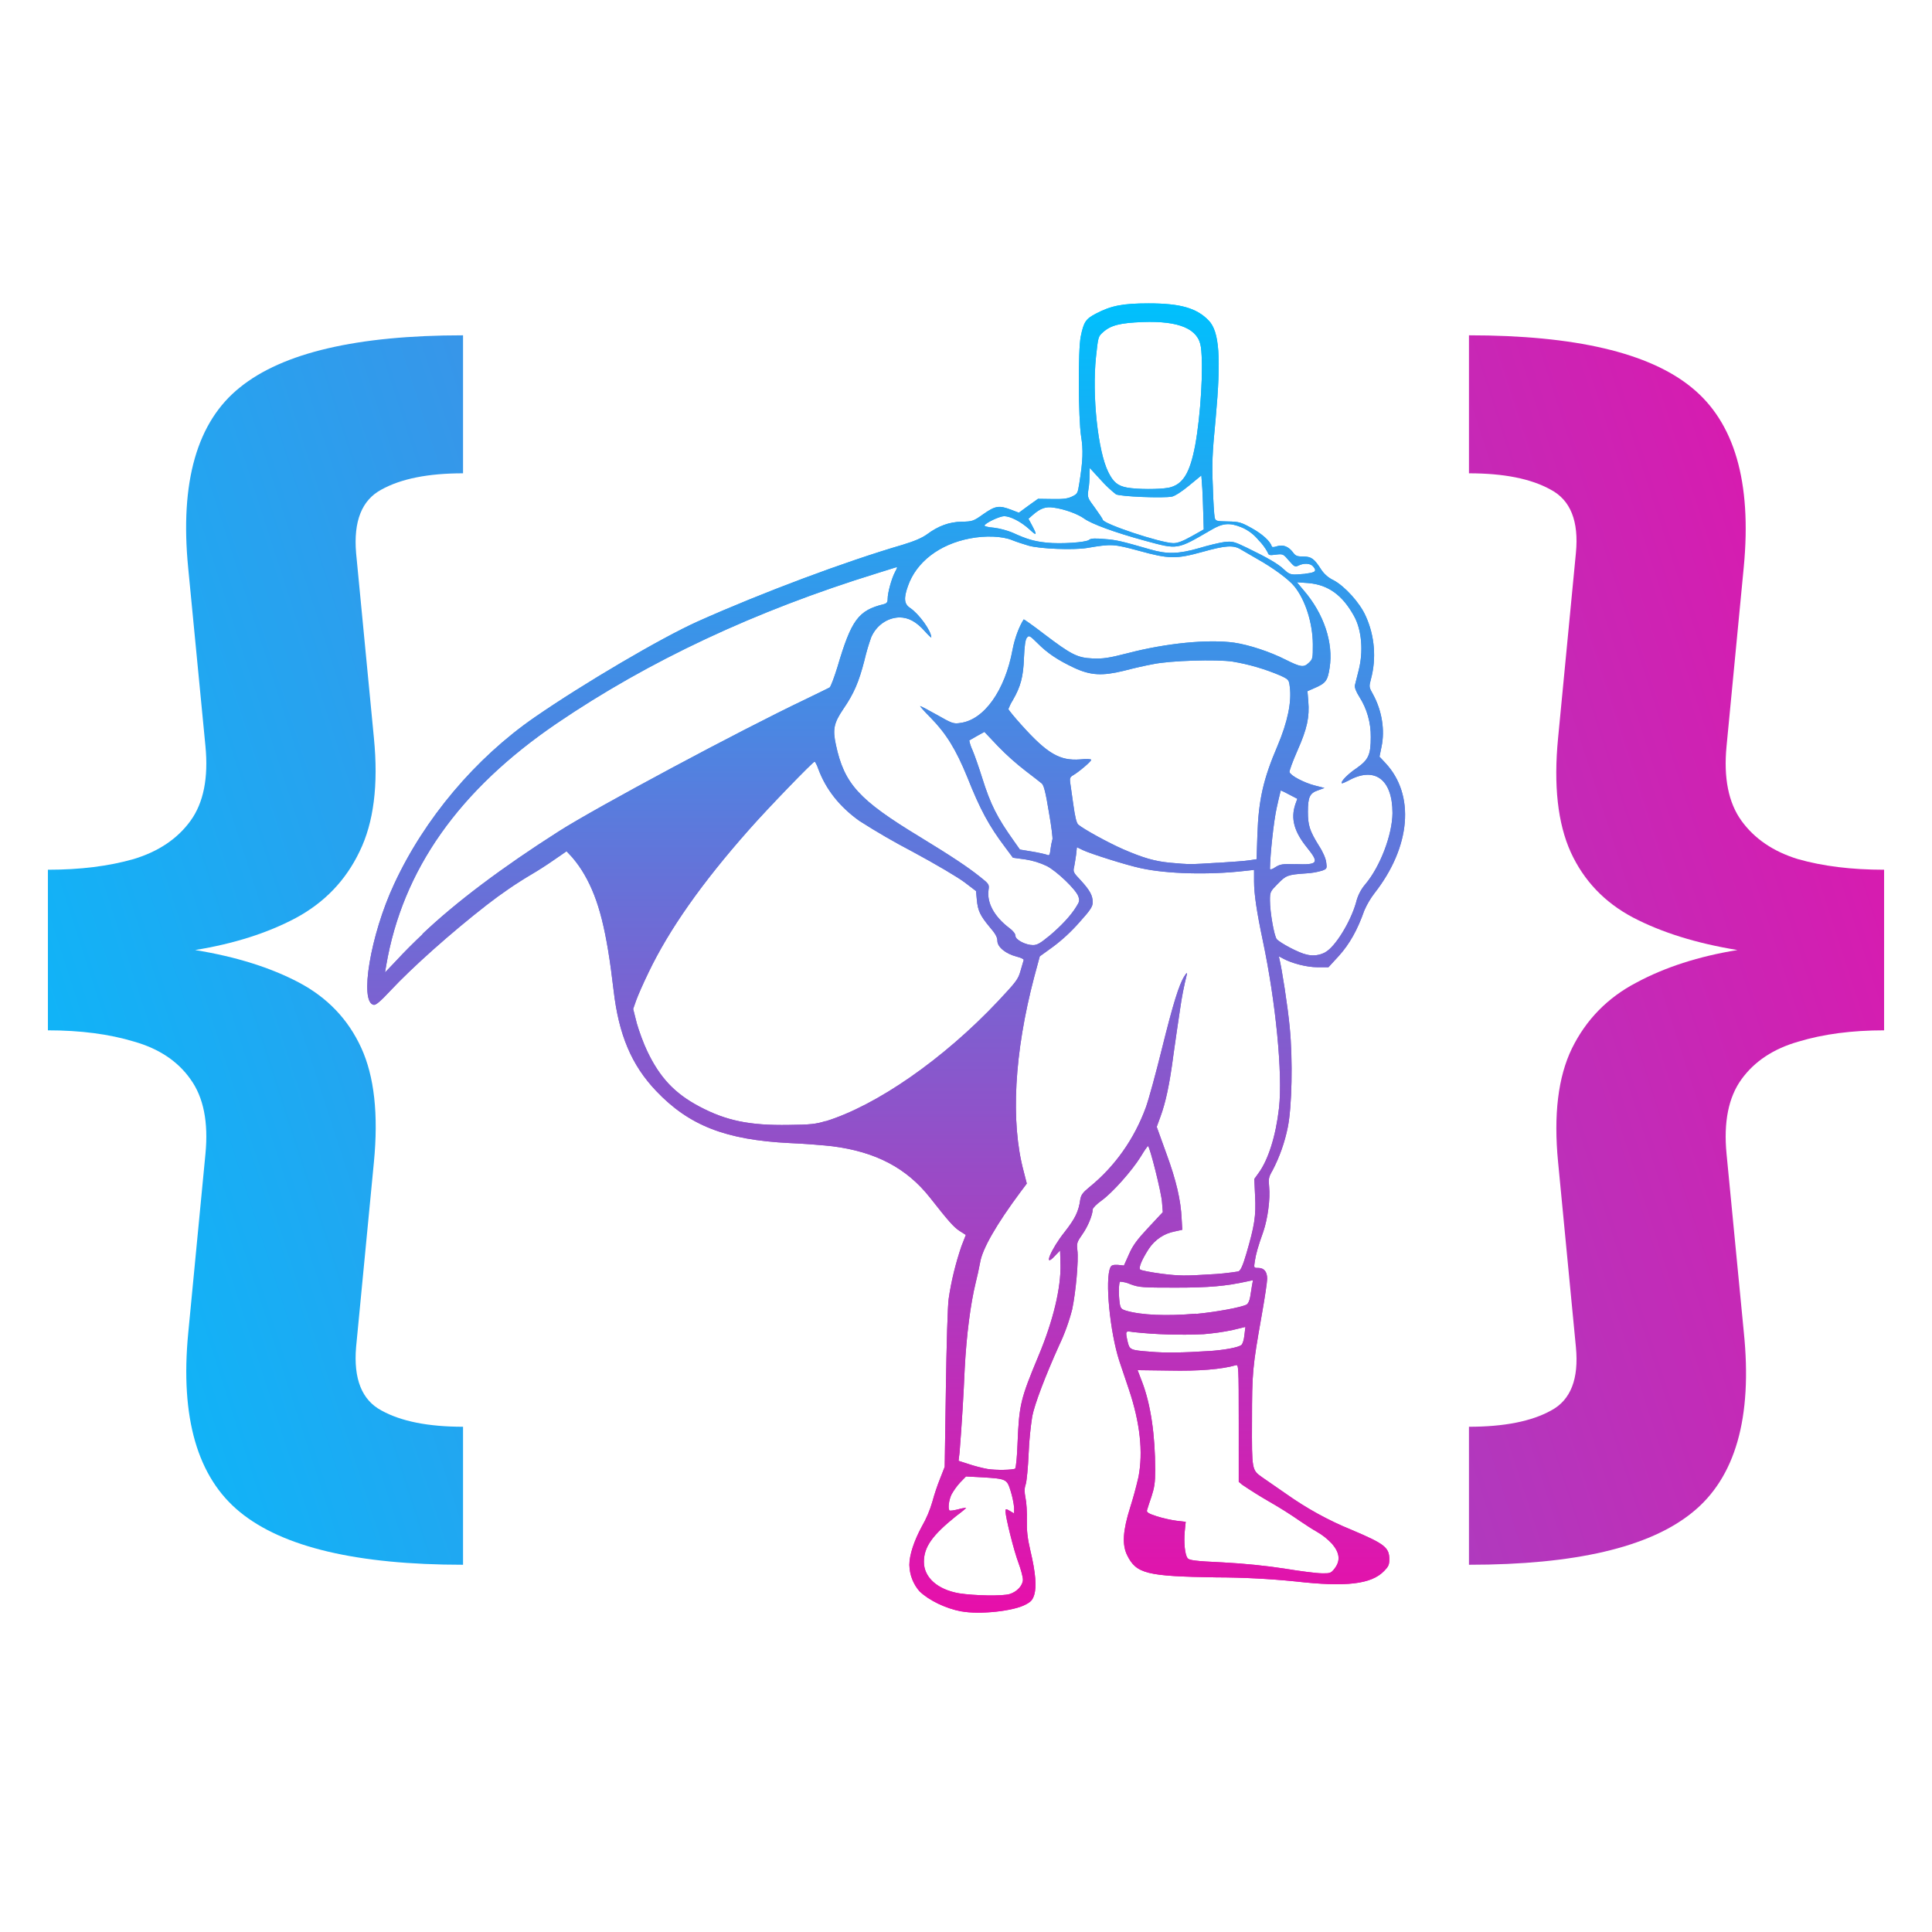 <svg width="121" height="121" viewBox="0 0 121 121" fill="none" xmlns="http://www.w3.org/2000/svg">
<path d="M92 21C98.626 21 103.272 22.087 105.936 24.261C108.625 26.434 109.717 30.18 109.213 35.496L108.133 46.732C107.941 48.722 108.253 50.281 109.069 51.407C109.886 52.533 111.062 53.332 112.598 53.804C114.159 54.249 115.959 54.471 118 54.471V64.529C115.983 64.529 114.195 64.764 112.634 65.236C111.074 65.681 109.886 66.467 109.069 67.593C108.253 68.719 107.941 70.278 108.133 72.268L109.213 83.425C109.765 88.794 108.685 92.565 105.972 94.739C103.283 96.913 98.626 98 92 98V89.357C94.209 89.357 95.925 89.016 97.149 88.336C98.374 87.681 98.89 86.358 98.698 84.368L97.582 72.779C97.294 69.819 97.582 67.449 98.446 65.668C99.334 63.861 100.679 62.486 102.479 61.543C104.28 60.574 106.392 59.893 108.817 59.5C106.248 59.081 104.064 58.4 102.263 57.457C100.486 56.514 99.19 55.152 98.374 53.371C97.558 51.564 97.294 49.181 97.582 46.221L98.698 34.632C98.89 32.642 98.362 31.319 97.114 30.664C95.889 29.983 94.185 29.643 92 29.643V21Z" fill="url(#paint0_linear_86_202)"/>
<path d="M60.217 100.924C59.216 100.736 58.179 100.228 57.592 99.666C57.193 99.217 56.965 98.625 56.953 98.006C56.953 97.377 57.253 96.493 57.728 95.612C58.016 95.117 58.242 94.582 58.403 94.02C58.503 93.632 58.715 93.003 58.878 92.602L59.166 91.868L59.24 86.96C59.278 84.245 59.353 81.731 59.415 81.34C59.578 80.216 59.852 79.119 60.214 78.05L60.49 77.342L60.089 77.087C59.727 76.846 59.427 76.512 58.239 74.999C56.778 73.153 54.854 72.136 52.128 71.789C51.24 71.696 50.34 71.627 49.44 71.589C45.441 71.388 43.154 70.492 41.093 68.324C39.554 66.706 38.755 64.819 38.431 62.037C37.995 58.277 37.508 56.351 36.608 54.787C36.386 54.401 36.131 54.038 35.845 53.703L35.483 53.315L34.684 53.865C34.247 54.173 33.633 54.561 33.333 54.735C32.332 55.324 31.382 55.978 30.47 56.687C28.234 58.426 25.796 60.606 24.459 62.037C23.859 62.679 23.547 62.959 23.408 62.933C22.497 62.787 23.195 58.56 24.682 55.375C26.583 51.268 29.781 47.483 33.481 44.927C36.519 42.826 41.431 39.937 43.703 38.92C47.739 37.114 52.963 35.16 56.538 34.117C57.289 33.889 57.75 33.688 58.062 33.462C58.763 32.941 59.449 32.687 60.236 32.674C60.898 32.661 60.961 32.648 61.599 32.191C62.35 31.669 62.573 31.641 63.324 31.924L63.811 32.111L64.411 31.669L65.011 31.241L65.872 31.253C66.534 31.266 66.834 31.241 67.122 31.107C67.485 30.932 67.497 30.907 67.597 30.265C67.823 28.873 67.847 28.177 67.71 27.334C67.535 26.225 67.511 21.918 67.686 21.073C67.873 20.163 67.998 19.976 68.636 19.642C69.587 19.146 70.299 19 71.936 19C73.934 19 74.947 19.295 75.698 20.071C76.372 20.767 76.485 22.398 76.135 26.225C75.921 28.431 75.897 29.047 75.96 30.491C75.984 31.413 76.046 32.283 76.073 32.404C76.123 32.633 76.173 32.645 76.898 32.658C77.611 32.671 77.735 32.712 78.41 33.087C79.06 33.449 79.547 33.891 79.648 34.212C79.66 34.279 79.772 34.279 79.972 34.212C80.358 34.091 80.696 34.225 80.972 34.587C81.135 34.816 81.234 34.854 81.611 34.854C82.124 34.854 82.311 34.988 82.736 35.658C82.935 35.959 83.207 36.195 83.523 36.341C84.224 36.716 85.174 37.759 85.536 38.589C86.098 39.819 86.21 41.249 85.86 42.533C85.735 43.016 85.735 43.029 85.997 43.496C86.546 44.501 86.748 45.731 86.522 46.774L86.397 47.39L86.772 47.791C88.634 49.784 88.358 53.035 86.086 55.937C85.832 56.269 85.617 56.633 85.447 57.021C85.011 58.264 84.509 59.135 83.861 59.857L83.199 60.578H82.525C81.85 60.578 80.9 60.337 80.324 60.016C80.087 59.882 80.075 59.882 80.125 60.041C80.276 60.63 80.651 63.023 80.775 64.349C80.975 66.383 80.912 69.339 80.651 70.61C80.46 71.552 80.139 72.458 79.701 73.299C79.451 73.728 79.439 73.82 79.487 74.342C79.561 75.076 79.401 76.309 79.125 77.123C78.786 78.074 78.662 78.515 78.587 78.996C78.525 79.409 78.525 79.409 78.801 79.409C79.163 79.409 79.362 79.638 79.362 80.092C79.362 80.293 79.199 81.376 79 82.486C78.45 85.604 78.412 85.951 78.412 88.973C78.4 92.091 78.4 92.063 79.062 92.531L80.55 93.561C81.83 94.469 83.2 95.224 84.636 95.808C86.724 96.691 87.012 96.917 87.012 97.667C87.012 98.001 86.95 98.122 86.688 98.389C85.889 99.218 84.312 99.406 81.138 99.044C79.488 98.878 77.832 98.794 76.176 98.79C71.801 98.722 71.163 98.561 70.59 97.397C70.266 96.73 70.328 95.859 70.777 94.428C70.976 93.8 71.151 93.157 71.302 92.502C71.602 90.951 71.403 89.105 70.702 87.019L70.103 85.239C69.515 83.434 69.191 80.128 69.541 79.381C69.603 79.234 69.716 79.206 70.016 79.219L70.391 79.26L70.702 78.564C70.94 78.014 71.201 77.655 71.914 76.892L72.826 75.916L72.776 75.287C72.737 74.686 72.001 71.768 71.9 71.781C71.861 71.781 71.662 72.076 71.437 72.449C70.887 73.332 69.675 74.696 68.987 75.192C68.687 75.405 68.437 75.659 68.437 75.742C68.425 76.104 68.137 76.812 67.787 77.306C67.449 77.788 67.425 77.868 67.475 78.294C67.561 78.924 67.374 80.942 67.151 82.001C66.949 82.786 66.672 83.548 66.326 84.273C65.464 86.187 64.814 87.897 64.651 88.688C64.533 89.45 64.458 90.218 64.425 90.99C64.387 91.899 64.301 92.782 64.238 92.969C64.152 93.224 64.152 93.424 64.226 93.812C64.288 94.092 64.327 94.721 64.312 95.217C64.301 95.9 64.351 96.342 64.538 97.143C64.862 98.507 64.924 99.365 64.776 99.873C64.675 100.194 64.576 100.315 64.238 100.49C63.487 100.903 61.364 101.132 60.214 100.919L60.217 100.924ZM63.252 99.827C63.689 99.694 64.065 99.293 64.065 98.931C64.065 98.769 63.941 98.301 63.789 97.888C63.489 97.099 62.976 95.012 62.976 94.665C62.976 94.49 62.988 94.478 63.237 94.624L63.514 94.786V94.41C63.474 94.065 63.402 93.724 63.3 93.394C63.062 92.63 63.038 92.618 61.524 92.523L60.5 92.469L60.125 92.856C59.92 93.083 59.739 93.335 59.588 93.606C59.425 93.954 59.362 94.478 59.463 94.595C59.487 94.636 59.739 94.595 60.013 94.529C60.175 94.477 60.343 94.446 60.512 94.436C60.512 94.449 60.236 94.691 59.888 94.945C58.388 96.149 57.863 96.884 57.863 97.821C57.863 98.797 58.724 99.56 60.075 99.789C60.999 99.935 62.798 99.976 63.25 99.83L63.252 99.827ZM83.585 98.235C83.96 97.752 83.909 97.259 83.434 96.697C83.158 96.401 82.846 96.147 82.496 95.947C82.146 95.746 81.795 95.517 81.445 95.279C80.811 94.839 80.16 94.428 79.494 94.048C78.918 93.715 78.357 93.365 77.807 92.993L77.582 92.805V89.127C77.582 85.504 77.57 85.45 77.395 85.504C76.519 85.758 75.07 85.879 73.234 85.838L71.247 85.812L71.535 86.562C72.073 87.98 72.349 89.88 72.349 92.061C72.349 92.877 72.298 93.17 72.111 93.746C72.01 94.026 71.924 94.308 71.835 94.588C71.797 94.708 71.936 94.801 72.447 94.963C72.821 95.084 73.371 95.204 73.685 95.243L74.261 95.31L74.198 95.926C74.136 96.622 74.21 97.356 74.374 97.585C74.474 97.719 74.849 97.773 76.586 97.852C77.898 97.919 79.324 98.065 80.447 98.24C81.421 98.402 82.472 98.535 82.784 98.535C83.309 98.548 83.36 98.522 83.583 98.24L83.585 98.235ZM63.578 91.976C63.629 91.935 63.703 91.213 63.73 90.358C63.83 87.964 63.917 87.615 65.042 84.913C65.966 82.707 66.455 80.647 66.417 79.188L66.393 78.317L66.043 78.68C65.318 79.455 65.817 78.238 66.681 77.154C67.331 76.325 67.557 75.87 67.655 75.135C67.705 74.84 67.806 74.694 68.231 74.347C69.82 73.062 71.044 71.33 71.768 69.344C71.943 68.861 72.392 67.217 72.768 65.692C73.469 62.869 73.843 61.652 74.182 61.13C74.306 60.93 74.357 60.889 74.333 61.023C74.152 61.74 74.01 62.468 73.908 63.203C73.807 63.858 73.62 65.142 73.495 66.038C73.258 67.872 73.008 69.049 72.67 69.958L72.445 70.574L73.044 72.233C73.668 73.931 73.956 75.164 74.007 76.353L74.045 77.021L73.558 77.128C72.915 77.25 72.341 77.634 71.957 78.199C71.533 78.854 71.295 79.391 71.408 79.509C71.458 79.563 72.07 79.684 72.771 79.776C73.858 79.91 74.27 79.91 75.708 79.817C76.332 79.792 76.946 79.725 77.558 79.63C77.695 79.576 77.834 79.283 78.057 78.52C78.57 76.769 78.669 76.153 78.606 74.922L78.556 73.838L78.817 73.476C79.429 72.647 79.904 71.149 80.104 69.395C80.341 67.256 79.904 62.774 79.091 58.922C78.705 57.088 78.541 55.991 78.541 55.19V54.481L77.93 54.548C75.729 54.802 73.068 54.735 71.444 54.373C70.556 54.186 68.32 53.477 67.833 53.248L67.446 53.061L67.396 53.528C67.358 53.783 67.322 54.037 67.271 54.304C67.197 54.584 67.221 54.651 67.684 55.133C68.26 55.763 68.435 56.084 68.435 56.51C68.435 56.777 68.298 56.993 67.597 57.769C67.095 58.342 66.538 58.858 65.935 59.307L65.121 59.895L64.771 61.192C63.521 65.941 63.283 70.261 64.109 73.35L64.308 74.126L63.907 74.66C62.407 76.679 61.52 78.217 61.383 79.075C61.303 79.498 61.211 79.917 61.107 80.334C60.783 81.659 60.531 83.598 60.42 85.699C60.344 87.458 60.236 89.214 60.097 90.969L60.034 91.49L60.658 91.691C61.008 91.811 61.534 91.945 61.834 91.999C62.395 92.091 63.434 92.066 63.595 91.973L63.578 91.976ZM75.713 84.618C76.687 84.551 77.575 84.389 77.75 84.23C77.824 84.176 77.913 83.896 77.937 83.613L77.999 83.105L77.224 83.292C76.612 83.426 76.001 83.505 75.386 83.559C73.91 83.626 72.425 83.585 70.962 83.426C70.474 83.346 70.474 83.346 70.623 84.027C70.748 84.535 70.774 84.561 72.049 84.656C72.898 84.736 74.086 84.723 75.71 84.615L75.713 84.618ZM74.899 82.291C76.173 82.17 77.762 81.877 78.074 81.703C78.174 81.649 78.261 81.448 78.299 81.22L78.412 80.511L78.474 80.177L78.162 80.244C76.775 80.552 75.725 80.644 73.625 80.644C71.576 80.644 71.338 80.632 70.801 80.431C70.594 80.338 70.374 80.283 70.15 80.269C70.064 80.323 70.05 81.086 70.126 81.62C70.177 81.941 70.227 81.995 70.527 82.088C71.477 82.368 73.078 82.434 74.901 82.275L74.899 82.291ZM51.706 70.225C54.904 69.236 59.091 66.331 62.515 62.695C63.629 61.503 63.765 61.344 63.914 60.809L64.113 60.126C64.137 60.072 63.938 59.98 63.677 59.913C62.99 59.738 62.465 59.312 62.465 58.924C62.465 58.696 62.34 58.47 61.978 58.054C61.39 57.345 61.241 57.037 61.179 56.356L61.128 55.806L60.428 55.272C60.027 54.964 58.628 54.134 57.14 53.333C56.008 52.742 54.899 52.099 53.817 51.407C52.567 50.511 51.73 49.44 51.254 48.171C51.168 47.917 51.055 47.703 51.017 47.703C50.916 47.703 48.104 50.605 46.904 51.969C43.943 55.313 41.906 58.215 40.617 60.904C40.294 61.572 39.943 62.363 39.842 62.656L39.655 63.19L39.881 64.087C40.018 64.569 40.306 65.358 40.531 65.825C41.318 67.484 42.256 68.486 43.806 69.303C45.469 70.186 46.943 70.495 49.404 70.453C50.729 70.441 51.118 70.4 51.703 70.212L51.706 70.225ZM26.46 58.493C28.56 56.5 31.459 54.319 35.01 52.059C37.335 50.575 46.321 45.759 50.458 43.792C51.209 43.43 51.883 43.096 51.958 43.057C52.032 43.003 52.245 42.428 52.445 41.786C53.32 38.817 53.757 38.229 55.343 37.841C55.542 37.787 55.593 37.72 55.593 37.507C55.593 37.119 55.842 36.223 56.056 35.822C56.219 35.514 56.219 35.501 56.08 35.542C55.993 35.568 55.468 35.73 54.919 35.905C47.295 38.26 40.634 41.388 34.885 45.294C28.75 49.468 25.213 54.471 24.188 60.463L24.114 60.904L24.865 60.116C25.265 59.674 25.99 58.953 26.465 58.511L26.46 58.493ZM83.012 59.631C83.624 59.297 84.574 57.758 84.924 56.541C85.025 56.112 85.224 55.711 85.512 55.377C86.436 54.281 87.199 52.288 87.211 50.924C87.211 48.797 86.086 47.981 84.449 48.89C84.236 48.998 84.063 49.077 84.036 49.052C83.95 48.959 84.411 48.476 84.975 48.102C85.711 47.58 85.85 47.272 85.85 46.162C85.861 45.266 85.612 44.387 85.138 43.648C84.912 43.286 84.826 43.047 84.862 42.898L85.087 42.002C85.399 40.81 85.287 39.446 84.799 38.578C84.075 37.268 83.187 36.626 81.949 36.518L81.224 36.465L81.649 36.973C82.911 38.432 83.523 40.263 83.273 41.83C83.149 42.633 83.036 42.793 82.311 43.101L81.886 43.288L81.937 43.905C82.023 44.909 81.862 45.644 81.263 46.995C80.963 47.678 80.737 48.291 80.763 48.358C80.838 48.587 81.663 49.013 82.314 49.188L82.952 49.35L82.551 49.496C82.026 49.671 81.913 49.925 81.913 50.847C81.913 51.689 82.026 52.039 82.599 52.961C82.861 53.361 83.036 53.777 83.062 54.016C83.113 54.391 83.101 54.417 82.813 54.525C82.486 54.623 82.151 54.681 81.812 54.699C80.636 54.779 80.55 54.82 80.024 55.354C79.549 55.837 79.537 55.863 79.537 56.397C79.537 57.132 79.799 58.619 79.962 58.819C80.176 59.06 81.361 59.69 81.824 59.782C82.224 59.889 82.646 59.837 83.012 59.636V59.631ZM65.702 58.629C66.465 57.987 67.065 57.345 67.401 56.795C67.614 56.461 67.626 56.395 67.525 56.112C67.35 55.683 66.201 54.574 65.563 54.24C65.137 54.036 64.688 53.897 64.226 53.826L63.439 53.718L62.952 53.063C61.939 51.725 61.378 50.683 60.577 48.661C59.876 46.948 59.264 45.947 58.29 44.955C57.889 44.555 57.603 44.221 57.627 44.221C57.678 44.221 58.153 44.475 58.703 44.783C59.614 45.305 59.727 45.346 60.14 45.279C61.627 45.091 62.94 43.26 63.415 40.692C63.552 39.97 63.828 39.233 64.116 38.791C64.128 38.779 64.704 39.179 65.378 39.7C67.091 40.998 67.466 41.198 68.44 41.239C69.078 41.265 69.44 41.213 70.59 40.918C73.04 40.276 75.689 40.022 77.301 40.25C78.213 40.384 79.525 40.813 80.499 41.306C81.462 41.789 81.649 41.814 81.961 41.519C82.222 41.278 82.222 41.239 82.222 40.343C82.21 39.017 81.759 37.587 81.073 36.732C80.723 36.29 79.737 35.568 78.76 35.019C78.413 34.821 78.067 34.621 77.723 34.418C77.26 34.122 76.737 34.163 75.312 34.564C73.661 35.019 73.224 35.019 71.338 34.497C69.738 34.068 69.639 34.055 68.063 34.322C67.225 34.456 65.126 34.377 64.425 34.176C64.075 34.068 63.725 33.963 63.389 33.829C62.777 33.575 61.714 33.534 60.752 33.721C58.839 34.084 57.39 35.193 56.864 36.703C56.589 37.466 56.627 37.828 56.989 38.067C57.565 38.455 58.326 39.513 58.326 39.926C58.326 39.952 58.139 39.78 57.925 39.539C57.388 38.938 56.901 38.668 56.325 38.668C55.952 38.679 55.59 38.801 55.279 39.021C54.967 39.241 54.72 39.549 54.563 39.911C54.395 40.384 54.253 40.867 54.139 41.357C53.788 42.721 53.476 43.445 52.814 44.408C52.226 45.279 52.14 45.667 52.351 46.643C52.877 49.103 53.788 50.094 57.599 52.408C59.597 53.626 60.622 54.309 61.373 54.91C61.949 55.365 61.961 55.393 61.911 55.74C61.798 56.544 62.273 57.411 63.211 58.12C63.449 58.295 63.597 58.483 63.597 58.616C63.597 58.858 64.236 59.191 64.696 59.191C64.958 59.191 65.16 59.071 65.697 58.629H65.702ZM81.111 54.119C82.561 54.173 82.635 54.052 81.862 53.089C81.049 52.085 80.826 51.271 81.126 50.374L81.251 50.028L80.737 49.761C80.562 49.668 80.387 49.573 80.212 49.506C80.125 49.868 80.037 50.215 79.962 50.577C79.775 51.394 79.549 53.508 79.537 54.404C79.537 54.484 79.662 54.458 79.876 54.312C80.176 54.124 80.327 54.098 81.114 54.124L81.111 54.119ZM76.25 54.039C77.126 53.985 78.026 53.919 78.263 53.878L78.7 53.811L78.75 52.272C78.825 50.079 79.125 48.782 80.013 46.707C80.636 45.235 80.912 43.951 80.775 42.988C80.725 42.575 80.701 42.546 80.176 42.305C79.213 41.896 78.211 41.604 77.188 41.434C76.202 41.288 73.301 41.367 72.214 41.596C71.763 41.676 70.94 41.863 70.391 42.01C69.028 42.343 68.303 42.305 67.266 41.822C66.242 41.339 65.591 40.9 64.98 40.284C64.493 39.801 64.442 39.775 64.317 39.937C64.216 40.057 64.166 40.42 64.13 41.195C64.092 42.387 63.917 43.014 63.429 43.856C63.321 44.029 63.229 44.213 63.154 44.406C63.154 44.447 63.528 44.914 63.991 45.423C65.591 47.203 66.379 47.657 67.641 47.562C68.053 47.521 68.341 47.536 68.341 47.588C68.341 47.696 67.528 48.376 67.192 48.564C67.029 48.656 66.993 48.751 67.017 48.952L67.216 50.356C67.329 51.16 67.415 51.533 67.528 51.641C67.828 51.908 69.378 52.766 70.352 53.192C71.626 53.742 72.327 53.942 73.301 54.034C74.501 54.142 74.525 54.142 76.25 54.034V54.039ZM65.915 52.568C65.939 52.527 65.853 51.751 65.69 50.855C65.491 49.637 65.378 49.196 65.253 49.075C65.167 48.995 64.704 48.646 64.24 48.286C63.632 47.818 63.056 47.304 62.515 46.748L61.654 45.839L61.191 46.093L60.704 46.373C60.745 46.582 60.812 46.784 60.903 46.974C61.04 47.295 61.316 48.084 61.515 48.725C62.04 50.398 62.453 51.201 63.489 52.658L63.876 53.207L64.612 53.328C65.025 53.395 65.438 53.49 65.551 53.528C65.726 53.608 65.75 53.569 65.8 53.141C65.824 52.953 65.863 52.753 65.913 52.565L65.915 52.568ZM81.75 35.928C82.388 35.861 82.501 35.766 82.225 35.46C82.05 35.273 81.649 35.26 81.325 35.419C81.111 35.527 81.064 35.499 80.725 35.111C80.375 34.697 80.351 34.682 79.912 34.736C79.511 34.79 79.449 34.777 79.398 34.602C79.242 34.316 79.048 34.054 78.822 33.827C78.538 33.482 78.184 33.212 77.786 33.038C77.011 32.717 76.574 32.758 75.835 33.2C73.697 34.443 73.786 34.43 71.722 33.868C69.798 33.346 68.361 32.812 67.897 32.476C67.511 32.196 66.686 31.888 65.997 31.793C65.484 31.713 65.16 31.834 64.672 32.26L64.411 32.489L64.648 32.931C64.972 33.547 64.936 33.585 64.449 33.131C63.924 32.663 63.3 32.342 62.899 32.327C62.611 32.327 61.762 32.728 61.661 32.902C61.623 32.956 61.887 33.023 62.237 33.049C62.599 33.09 63.098 33.223 63.437 33.37C64.312 33.77 64.761 33.904 65.56 33.986C66.436 34.078 68.022 33.973 68.209 33.811C68.31 33.719 68.584 33.704 69.159 33.758C69.922 33.811 70.234 33.891 72.046 34.412C73.097 34.721 73.834 34.692 75.084 34.333C75.66 34.158 76.384 33.986 76.684 33.945C77.198 33.891 77.296 33.919 78.098 34.307C79.372 34.923 80.048 35.311 80.423 35.671C80.797 36.018 80.847 36.018 81.747 35.938L81.75 35.928ZM74.626 33.588L75.389 33.159L75.365 32.33C75.353 31.754 75.326 31.192 75.302 30.632L75.24 29.777L74.477 30.406C74.026 30.781 73.589 31.061 73.402 31.102C72.852 31.21 70.141 31.102 69.889 30.956C69.553 30.69 69.239 30.395 68.951 30.072L68.25 29.309L68.238 29.764C68.238 30.005 68.214 30.419 68.164 30.673C68.101 31.156 68.101 31.169 68.588 31.824C68.85 32.186 69.064 32.507 69.064 32.545C69.064 32.8 72.675 34.004 73.488 34.017C73.75 34.017 74.076 33.896 74.626 33.588ZM73.176 30.55C74.076 30.362 74.513 29.666 74.851 27.902C75.201 26.001 75.377 23.019 75.213 21.748C75.062 20.598 73.862 20.089 71.576 20.169C70.15 20.223 69.563 20.369 69.076 20.811C68.776 21.078 68.776 21.106 68.639 22.375C68.389 24.809 68.764 28.274 69.414 29.571C69.726 30.2 70.002 30.426 70.575 30.534C71.225 30.655 72.612 30.655 73.174 30.547L73.176 30.55Z" fill="url(#paint1_linear_86_202)"/>
<path d="M60.217 100.924C59.216 100.736 58.179 100.228 57.592 99.666C57.193 99.217 56.965 98.625 56.953 98.006C56.953 97.377 57.253 96.493 57.728 95.612C58.016 95.117 58.242 94.582 58.403 94.02C58.503 93.632 58.715 93.003 58.878 92.602L59.166 91.868L59.24 86.96C59.278 84.245 59.353 81.731 59.415 81.34C59.578 80.216 59.852 79.119 60.214 78.05L60.49 77.342L60.089 77.087C59.727 76.846 59.427 76.512 58.239 74.999C56.778 73.153 54.854 72.136 52.128 71.789C51.24 71.696 50.34 71.627 49.44 71.589C45.441 71.388 43.154 70.492 41.093 68.324C39.554 66.706 38.755 64.819 38.431 62.037C37.995 58.277 37.508 56.351 36.608 54.787C36.386 54.401 36.131 54.038 35.845 53.703L35.483 53.315L34.684 53.865C34.247 54.173 33.633 54.561 33.333 54.735C32.332 55.324 31.382 55.978 30.47 56.687C28.234 58.426 25.796 60.606 24.459 62.037C23.859 62.679 23.547 62.959 23.408 62.933C22.497 62.787 23.195 58.56 24.682 55.375C26.583 51.268 29.781 47.483 33.481 44.927C36.519 42.826 41.431 39.937 43.703 38.92C47.739 37.114 52.963 35.16 56.538 34.117C57.289 33.889 57.75 33.688 58.062 33.462C58.763 32.941 59.449 32.687 60.236 32.674C60.898 32.661 60.961 32.648 61.599 32.191C62.35 31.669 62.573 31.641 63.324 31.924L63.811 32.111L64.411 31.669L65.011 31.241L65.872 31.253C66.534 31.266 66.834 31.241 67.122 31.107C67.485 30.932 67.497 30.907 67.597 30.265C67.823 28.873 67.847 28.177 67.71 27.334C67.535 26.225 67.511 21.918 67.686 21.073C67.873 20.163 67.998 19.976 68.636 19.642C69.587 19.146 70.299 19 71.936 19C73.934 19 74.947 19.295 75.698 20.071C76.372 20.767 76.485 22.398 76.135 26.225C75.921 28.431 75.897 29.047 75.96 30.491C75.984 31.413 76.046 32.283 76.073 32.404C76.123 32.633 76.173 32.645 76.898 32.658C77.611 32.671 77.735 32.712 78.41 33.087C79.06 33.449 79.547 33.891 79.648 34.212C79.66 34.279 79.772 34.279 79.972 34.212C80.358 34.091 80.696 34.225 80.972 34.587C81.135 34.816 81.234 34.854 81.611 34.854C82.124 34.854 82.311 34.988 82.736 35.658C82.935 35.959 83.207 36.195 83.523 36.341C84.224 36.716 85.174 37.759 85.536 38.589C86.098 39.819 86.21 41.249 85.86 42.533C85.735 43.016 85.735 43.029 85.997 43.496C86.546 44.501 86.748 45.731 86.522 46.774L86.397 47.39L86.772 47.791C88.634 49.784 88.358 53.035 86.086 55.937C85.832 56.269 85.617 56.633 85.447 57.021C85.011 58.264 84.509 59.135 83.861 59.857L83.199 60.578H82.525C81.85 60.578 80.9 60.337 80.324 60.016C80.087 59.882 80.075 59.882 80.125 60.041C80.276 60.63 80.651 63.023 80.775 64.349C80.975 66.383 80.912 69.339 80.651 70.61C80.46 71.552 80.139 72.458 79.701 73.299C79.451 73.728 79.439 73.82 79.487 74.342C79.561 75.076 79.401 76.309 79.125 77.123C78.786 78.074 78.662 78.515 78.587 78.996C78.525 79.409 78.525 79.409 78.801 79.409C79.163 79.409 79.362 79.638 79.362 80.092C79.362 80.293 79.199 81.376 79 82.486C78.45 85.604 78.412 85.951 78.412 88.973C78.4 92.091 78.4 92.063 79.062 92.531L80.55 93.561C81.83 94.469 83.2 95.224 84.636 95.808C86.724 96.691 87.012 96.917 87.012 97.667C87.012 98.001 86.95 98.122 86.688 98.389C85.889 99.218 84.312 99.406 81.138 99.044C79.488 98.878 77.832 98.794 76.176 98.79C71.801 98.722 71.163 98.561 70.59 97.397C70.266 96.73 70.328 95.859 70.777 94.428C70.976 93.8 71.151 93.157 71.302 92.502C71.602 90.951 71.403 89.105 70.702 87.019L70.103 85.239C69.515 83.434 69.191 80.128 69.541 79.381C69.603 79.234 69.716 79.206 70.016 79.219L70.391 79.26L70.702 78.564C70.94 78.014 71.201 77.655 71.914 76.892L72.826 75.916L72.776 75.287C72.737 74.686 72.001 71.768 71.9 71.781C71.861 71.781 71.662 72.076 71.437 72.449C70.887 73.332 69.675 74.696 68.987 75.192C68.687 75.405 68.437 75.659 68.437 75.742C68.425 76.104 68.137 76.812 67.787 77.306C67.449 77.788 67.425 77.868 67.475 78.294C67.561 78.924 67.374 80.942 67.151 82.001C66.949 82.786 66.672 83.548 66.326 84.273C65.464 86.187 64.814 87.897 64.651 88.688C64.533 89.45 64.458 90.218 64.425 90.99C64.387 91.899 64.301 92.782 64.238 92.969C64.152 93.224 64.152 93.424 64.226 93.812C64.288 94.092 64.327 94.721 64.312 95.217C64.301 95.9 64.351 96.342 64.538 97.143C64.862 98.507 64.924 99.365 64.776 99.873C64.675 100.194 64.576 100.315 64.238 100.49C63.487 100.903 61.364 101.132 60.214 100.919L60.217 100.924ZM63.252 99.827C63.689 99.694 64.065 99.293 64.065 98.931C64.065 98.769 63.941 98.301 63.789 97.888C63.489 97.099 62.976 95.012 62.976 94.665C62.976 94.49 62.988 94.478 63.237 94.624L63.514 94.786V94.41C63.474 94.065 63.402 93.724 63.3 93.394C63.062 92.63 63.038 92.618 61.524 92.523L60.5 92.469L60.125 92.856C59.92 93.083 59.739 93.335 59.588 93.606C59.425 93.954 59.362 94.478 59.463 94.595C59.487 94.636 59.739 94.595 60.013 94.529C60.175 94.477 60.343 94.446 60.512 94.436C60.512 94.449 60.236 94.691 59.888 94.945C58.388 96.149 57.863 96.884 57.863 97.821C57.863 98.797 58.724 99.56 60.075 99.789C60.999 99.935 62.798 99.976 63.25 99.83L63.252 99.827ZM83.585 98.235C83.96 97.752 83.909 97.259 83.434 96.697C83.158 96.401 82.846 96.147 82.496 95.947C82.146 95.746 81.795 95.517 81.445 95.279C80.811 94.839 80.16 94.428 79.494 94.048C78.918 93.715 78.357 93.365 77.807 92.993L77.582 92.805V89.127C77.582 85.504 77.57 85.45 77.395 85.504C76.519 85.758 75.07 85.879 73.234 85.838L71.247 85.812L71.535 86.562C72.073 87.98 72.349 89.88 72.349 92.061C72.349 92.877 72.298 93.17 72.111 93.746C72.01 94.026 71.924 94.308 71.835 94.588C71.797 94.708 71.936 94.801 72.447 94.963C72.821 95.084 73.371 95.204 73.685 95.243L74.261 95.31L74.198 95.926C74.136 96.622 74.21 97.356 74.374 97.585C74.474 97.719 74.849 97.773 76.586 97.852C77.898 97.919 79.324 98.065 80.447 98.24C81.421 98.402 82.472 98.535 82.784 98.535C83.309 98.548 83.36 98.522 83.583 98.24L83.585 98.235ZM63.578 91.976C63.629 91.935 63.703 91.213 63.73 90.358C63.83 87.964 63.917 87.615 65.042 84.913C65.966 82.707 66.455 80.647 66.417 79.188L66.393 78.317L66.043 78.68C65.318 79.455 65.817 78.238 66.681 77.154C67.331 76.325 67.557 75.87 67.655 75.135C67.705 74.84 67.806 74.694 68.231 74.347C69.82 73.062 71.044 71.33 71.768 69.344C71.943 68.861 72.392 67.217 72.768 65.692C73.469 62.869 73.843 61.652 74.182 61.13C74.306 60.93 74.357 60.889 74.333 61.023C74.152 61.74 74.01 62.468 73.908 63.203C73.807 63.858 73.62 65.142 73.495 66.038C73.258 67.872 73.008 69.049 72.67 69.958L72.445 70.574L73.044 72.233C73.668 73.931 73.956 75.164 74.007 76.353L74.045 77.021L73.558 77.128C72.915 77.25 72.341 77.634 71.957 78.199C71.533 78.854 71.295 79.391 71.408 79.509C71.458 79.563 72.07 79.684 72.771 79.776C73.858 79.91 74.27 79.91 75.708 79.817C76.332 79.792 76.946 79.725 77.558 79.63C77.695 79.576 77.834 79.283 78.057 78.52C78.57 76.769 78.669 76.153 78.606 74.922L78.556 73.838L78.817 73.476C79.429 72.647 79.904 71.149 80.104 69.395C80.341 67.256 79.904 62.774 79.091 58.922C78.705 57.088 78.541 55.991 78.541 55.19V54.481L77.93 54.548C75.729 54.802 73.068 54.735 71.444 54.373C70.556 54.186 68.32 53.477 67.833 53.248L67.446 53.061L67.396 53.528C67.358 53.783 67.322 54.037 67.271 54.304C67.197 54.584 67.221 54.651 67.684 55.133C68.26 55.763 68.435 56.084 68.435 56.51C68.435 56.777 68.298 56.993 67.597 57.769C67.095 58.342 66.538 58.858 65.935 59.307L65.121 59.895L64.771 61.192C63.521 65.941 63.283 70.261 64.109 73.35L64.308 74.126L63.907 74.66C62.407 76.679 61.52 78.217 61.383 79.075C61.303 79.498 61.211 79.917 61.107 80.334C60.783 81.659 60.531 83.598 60.42 85.699C60.344 87.458 60.236 89.214 60.097 90.969L60.034 91.49L60.658 91.691C61.008 91.811 61.534 91.945 61.834 91.999C62.395 92.091 63.434 92.066 63.595 91.973L63.578 91.976ZM75.713 84.618C76.687 84.551 77.575 84.389 77.75 84.23C77.824 84.176 77.913 83.896 77.937 83.613L77.999 83.105L77.224 83.292C76.612 83.426 76.001 83.505 75.386 83.559C73.91 83.626 72.425 83.585 70.962 83.426C70.474 83.346 70.474 83.346 70.623 84.027C70.748 84.535 70.774 84.561 72.049 84.656C72.898 84.736 74.086 84.723 75.71 84.615L75.713 84.618ZM74.899 82.291C76.173 82.17 77.762 81.877 78.074 81.703C78.174 81.649 78.261 81.448 78.299 81.22L78.412 80.511L78.474 80.177L78.162 80.244C76.775 80.552 75.725 80.644 73.625 80.644C71.576 80.644 71.338 80.632 70.801 80.431C70.594 80.338 70.374 80.283 70.15 80.269C70.064 80.323 70.05 81.086 70.126 81.62C70.177 81.941 70.227 81.995 70.527 82.088C71.477 82.368 73.078 82.434 74.901 82.275L74.899 82.291ZM51.706 70.225C54.904 69.236 59.091 66.331 62.515 62.695C63.629 61.503 63.765 61.344 63.914 60.809L64.113 60.126C64.137 60.072 63.938 59.98 63.677 59.913C62.99 59.738 62.465 59.312 62.465 58.924C62.465 58.696 62.34 58.47 61.978 58.054C61.39 57.345 61.241 57.037 61.179 56.356L61.128 55.806L60.428 55.272C60.027 54.964 58.628 54.134 57.14 53.333C56.008 52.742 54.899 52.099 53.817 51.407C52.567 50.511 51.73 49.44 51.254 48.171C51.168 47.917 51.055 47.703 51.017 47.703C50.916 47.703 48.104 50.605 46.904 51.969C43.943 55.313 41.906 58.215 40.617 60.904C40.294 61.572 39.943 62.363 39.842 62.656L39.655 63.19L39.881 64.087C40.018 64.569 40.306 65.358 40.531 65.825C41.318 67.484 42.256 68.486 43.806 69.303C45.469 70.186 46.943 70.495 49.404 70.453C50.729 70.441 51.118 70.4 51.703 70.212L51.706 70.225ZM26.46 58.493C28.56 56.5 31.459 54.319 35.01 52.059C37.335 50.575 46.321 45.759 50.458 43.792C51.209 43.43 51.883 43.096 51.958 43.057C52.032 43.003 52.245 42.428 52.445 41.786C53.32 38.817 53.757 38.229 55.343 37.841C55.542 37.787 55.593 37.72 55.593 37.507C55.593 37.119 55.842 36.223 56.056 35.822C56.219 35.514 56.219 35.501 56.08 35.542C55.993 35.568 55.468 35.73 54.919 35.905C47.295 38.26 40.634 41.388 34.885 45.294C28.75 49.468 25.213 54.471 24.188 60.463L24.114 60.904L24.865 60.116C25.265 59.674 25.99 58.953 26.465 58.511L26.46 58.493ZM83.012 59.631C83.624 59.297 84.574 57.758 84.924 56.541C85.025 56.112 85.224 55.711 85.512 55.377C86.436 54.281 87.199 52.288 87.211 50.924C87.211 48.797 86.086 47.981 84.449 48.89C84.236 48.998 84.063 49.077 84.036 49.052C83.95 48.959 84.411 48.476 84.975 48.102C85.711 47.58 85.85 47.272 85.85 46.162C85.861 45.266 85.612 44.387 85.138 43.648C84.912 43.286 84.826 43.047 84.862 42.898L85.087 42.002C85.399 40.81 85.287 39.446 84.799 38.578C84.075 37.268 83.187 36.626 81.949 36.518L81.224 36.465L81.649 36.973C82.911 38.432 83.523 40.263 83.273 41.83C83.149 42.633 83.036 42.793 82.311 43.101L81.886 43.288L81.937 43.905C82.023 44.909 81.862 45.644 81.263 46.995C80.963 47.678 80.737 48.291 80.763 48.358C80.838 48.587 81.663 49.013 82.314 49.188L82.952 49.35L82.551 49.496C82.026 49.671 81.913 49.925 81.913 50.847C81.913 51.689 82.026 52.039 82.599 52.961C82.861 53.361 83.036 53.777 83.062 54.016C83.113 54.391 83.101 54.417 82.813 54.525C82.486 54.623 82.151 54.681 81.812 54.699C80.636 54.779 80.55 54.82 80.024 55.354C79.549 55.837 79.537 55.863 79.537 56.397C79.537 57.132 79.799 58.619 79.962 58.819C80.176 59.06 81.361 59.69 81.824 59.782C82.224 59.889 82.646 59.837 83.012 59.636V59.631ZM65.702 58.629C66.465 57.987 67.065 57.345 67.401 56.795C67.614 56.461 67.626 56.395 67.525 56.112C67.35 55.683 66.201 54.574 65.563 54.24C65.137 54.036 64.688 53.897 64.226 53.826L63.439 53.718L62.952 53.063C61.939 51.725 61.378 50.683 60.577 48.661C59.876 46.948 59.264 45.947 58.29 44.955C57.889 44.555 57.603 44.221 57.627 44.221C57.678 44.221 58.153 44.475 58.703 44.783C59.614 45.305 59.727 45.346 60.14 45.279C61.627 45.091 62.94 43.26 63.415 40.692C63.552 39.97 63.828 39.233 64.116 38.791C64.128 38.779 64.704 39.179 65.378 39.7C67.091 40.998 67.466 41.198 68.44 41.239C69.078 41.265 69.44 41.213 70.59 40.918C73.04 40.276 75.689 40.022 77.301 40.25C78.213 40.384 79.525 40.813 80.499 41.306C81.462 41.789 81.649 41.814 81.961 41.519C82.222 41.278 82.222 41.239 82.222 40.343C82.21 39.017 81.759 37.587 81.073 36.732C80.723 36.29 79.737 35.568 78.76 35.019C78.413 34.821 78.067 34.621 77.723 34.418C77.26 34.122 76.737 34.163 75.312 34.564C73.661 35.019 73.224 35.019 71.338 34.497C69.738 34.068 69.639 34.055 68.063 34.322C67.225 34.456 65.126 34.377 64.425 34.176C64.075 34.068 63.725 33.963 63.389 33.829C62.777 33.575 61.714 33.534 60.752 33.721C58.839 34.084 57.39 35.193 56.864 36.703C56.589 37.466 56.627 37.828 56.989 38.067C57.565 38.455 58.326 39.513 58.326 39.926C58.326 39.952 58.139 39.78 57.925 39.539C57.388 38.938 56.901 38.668 56.325 38.668C55.952 38.679 55.59 38.801 55.279 39.021C54.967 39.241 54.72 39.549 54.563 39.911C54.395 40.384 54.253 40.867 54.139 41.357C53.788 42.721 53.476 43.445 52.814 44.408C52.226 45.279 52.14 45.667 52.351 46.643C52.877 49.103 53.788 50.094 57.599 52.408C59.597 53.626 60.622 54.309 61.373 54.91C61.949 55.365 61.961 55.393 61.911 55.74C61.798 56.544 62.273 57.411 63.211 58.12C63.449 58.295 63.597 58.483 63.597 58.616C63.597 58.858 64.236 59.191 64.696 59.191C64.958 59.191 65.16 59.071 65.697 58.629H65.702ZM81.111 54.119C82.561 54.173 82.635 54.052 81.862 53.089C81.049 52.085 80.826 51.271 81.126 50.374L81.251 50.028L80.737 49.761C80.562 49.668 80.387 49.573 80.212 49.506C80.125 49.868 80.037 50.215 79.962 50.577C79.775 51.394 79.549 53.508 79.537 54.404C79.537 54.484 79.662 54.458 79.876 54.312C80.176 54.124 80.327 54.098 81.114 54.124L81.111 54.119ZM76.25 54.039C77.126 53.985 78.026 53.919 78.263 53.878L78.7 53.811L78.75 52.272C78.825 50.079 79.125 48.782 80.013 46.707C80.636 45.235 80.912 43.951 80.775 42.988C80.725 42.575 80.701 42.546 80.176 42.305C79.213 41.896 78.211 41.604 77.188 41.434C76.202 41.288 73.301 41.367 72.214 41.596C71.763 41.676 70.94 41.863 70.391 42.01C69.028 42.343 68.303 42.305 67.266 41.822C66.242 41.339 65.591 40.9 64.98 40.284C64.493 39.801 64.442 39.775 64.317 39.937C64.216 40.057 64.166 40.42 64.13 41.195C64.092 42.387 63.917 43.014 63.429 43.856C63.321 44.029 63.229 44.213 63.154 44.406C63.154 44.447 63.528 44.914 63.991 45.423C65.591 47.203 66.379 47.657 67.641 47.562C68.053 47.521 68.341 47.536 68.341 47.588C68.341 47.696 67.528 48.376 67.192 48.564C67.029 48.656 66.993 48.751 67.017 48.952L67.216 50.356C67.329 51.16 67.415 51.533 67.528 51.641C67.828 51.908 69.378 52.766 70.352 53.192C71.626 53.742 72.327 53.942 73.301 54.034C74.501 54.142 74.525 54.142 76.25 54.034V54.039ZM65.915 52.568C65.939 52.527 65.853 51.751 65.69 50.855C65.491 49.637 65.378 49.196 65.253 49.075C65.167 48.995 64.704 48.646 64.24 48.286C63.632 47.818 63.056 47.304 62.515 46.748L61.654 45.839L61.191 46.093L60.704 46.373C60.745 46.582 60.812 46.784 60.903 46.974C61.04 47.295 61.316 48.084 61.515 48.725C62.04 50.398 62.453 51.201 63.489 52.658L63.876 53.207L64.612 53.328C65.025 53.395 65.438 53.49 65.551 53.528C65.726 53.608 65.75 53.569 65.8 53.141C65.824 52.953 65.863 52.753 65.913 52.565L65.915 52.568ZM81.75 35.928C82.388 35.861 82.501 35.766 82.225 35.46C82.05 35.273 81.649 35.26 81.325 35.419C81.111 35.527 81.064 35.499 80.725 35.111C80.375 34.697 80.351 34.682 79.912 34.736C79.511 34.79 79.449 34.777 79.398 34.602C79.242 34.316 79.048 34.054 78.822 33.827C78.538 33.482 78.184 33.212 77.786 33.038C77.011 32.717 76.574 32.758 75.835 33.2C73.697 34.443 73.786 34.43 71.722 33.868C69.798 33.346 68.361 32.812 67.897 32.476C67.511 32.196 66.686 31.888 65.997 31.793C65.484 31.713 65.16 31.834 64.672 32.26L64.411 32.489L64.648 32.931C64.972 33.547 64.936 33.585 64.449 33.131C63.924 32.663 63.3 32.342 62.899 32.327C62.611 32.327 61.762 32.728 61.661 32.902C61.623 32.956 61.887 33.023 62.237 33.049C62.599 33.09 63.098 33.223 63.437 33.37C64.312 33.77 64.761 33.904 65.56 33.986C66.436 34.078 68.022 33.973 68.209 33.811C68.31 33.719 68.584 33.704 69.159 33.758C69.922 33.811 70.234 33.891 72.046 34.412C73.097 34.721 73.834 34.692 75.084 34.333C75.66 34.158 76.384 33.986 76.684 33.945C77.198 33.891 77.296 33.919 78.098 34.307C79.372 34.923 80.048 35.311 80.423 35.671C80.797 36.018 80.847 36.018 81.747 35.938L81.75 35.928ZM74.626 33.588L75.389 33.159L75.365 32.33C75.353 31.754 75.326 31.192 75.302 30.632L75.24 29.777L74.477 30.406C74.026 30.781 73.589 31.061 73.402 31.102C72.852 31.21 70.141 31.102 69.889 30.956C69.553 30.69 69.239 30.395 68.951 30.072L68.25 29.309L68.238 29.764C68.238 30.005 68.214 30.419 68.164 30.673C68.101 31.156 68.101 31.169 68.588 31.824C68.85 32.186 69.064 32.507 69.064 32.545C69.064 32.8 72.675 34.004 73.488 34.017C73.75 34.017 74.076 33.896 74.626 33.588ZM73.176 30.55C74.076 30.362 74.513 29.666 74.851 27.902C75.201 26.001 75.377 23.019 75.213 21.748C75.062 20.598 73.862 20.089 71.576 20.169C70.15 20.223 69.563 20.369 69.076 20.811C68.776 21.078 68.776 21.106 68.639 22.375C68.389 24.809 68.764 28.274 69.414 29.571C69.726 30.2 70.002 30.426 70.575 30.534C71.225 30.655 72.612 30.655 73.174 30.547L73.176 30.55Z" fill="url(#paint2_linear_86_202)"/>
<path d="M29 21V29.643C26.815 29.643 25.111 29.983 23.886 30.664C22.662 31.319 22.134 32.642 22.302 34.632L23.418 46.221C23.706 49.155 23.406 51.525 22.518 53.332C21.654 55.139 20.321 56.528 18.521 57.496C16.744 58.44 14.643 59.107 12.219 59.5C14.787 59.919 16.96 60.6 18.737 61.543C20.513 62.486 21.81 63.847 22.626 65.629C23.442 67.41 23.706 69.793 23.418 72.779L22.302 84.368C22.134 86.358 22.662 87.681 23.886 88.336C25.111 89.016 26.815 89.357 29 89.357V98C22.374 98 17.716 96.9 15.028 94.7C12.363 92.526 11.283 88.794 11.787 83.504L12.867 72.268C13.059 70.278 12.747 68.719 11.931 67.593C11.139 66.467 9.962 65.681 8.402 65.236C6.841 64.764 5.041 64.529 3 64.529V54.471C5.017 54.471 6.805 54.249 8.366 53.804C9.926 53.332 11.114 52.533 11.931 51.407C12.747 50.281 13.059 48.722 12.867 46.732L11.787 35.575C11.258 30.18 12.339 26.408 15.028 24.261C17.716 22.087 22.374 21 29 21Z" fill="url(#paint3_linear_86_202)"/>
<defs>
<linearGradient id="paint0_linear_86_202" x1="-87.071" y1="103.928" x2="127.927" y2="34.166" gradientUnits="userSpaceOnUse">
<stop stop-color="#00C0FD"/>
<stop offset="1" stop-color="#E70FAA"/>
</linearGradient>
<linearGradient id="paint1_linear_86_202" x1="55.5" y1="19" x2="55.5" y2="101" gradientUnits="userSpaceOnUse">
<stop stop-color="#00C0FD"/>
<stop offset="1" stop-color="#E70FAA"/>
</linearGradient>
<linearGradient id="paint2_linear_86_202" x1="55.5" y1="19" x2="55.5" y2="101" gradientUnits="userSpaceOnUse">
<stop stop-color="#00C0FD"/>
<stop offset="1" stop-color="#E70FAA"/>
</linearGradient>
<linearGradient id="paint3_linear_86_202" x1="-1.244" y1="103.928" x2="213.754" y2="34.166" gradientUnits="userSpaceOnUse">
<stop stop-color="#00C0FD"/>
<stop offset="1" stop-color="#E70FAA"/>
</linearGradient>
</defs>
</svg>
